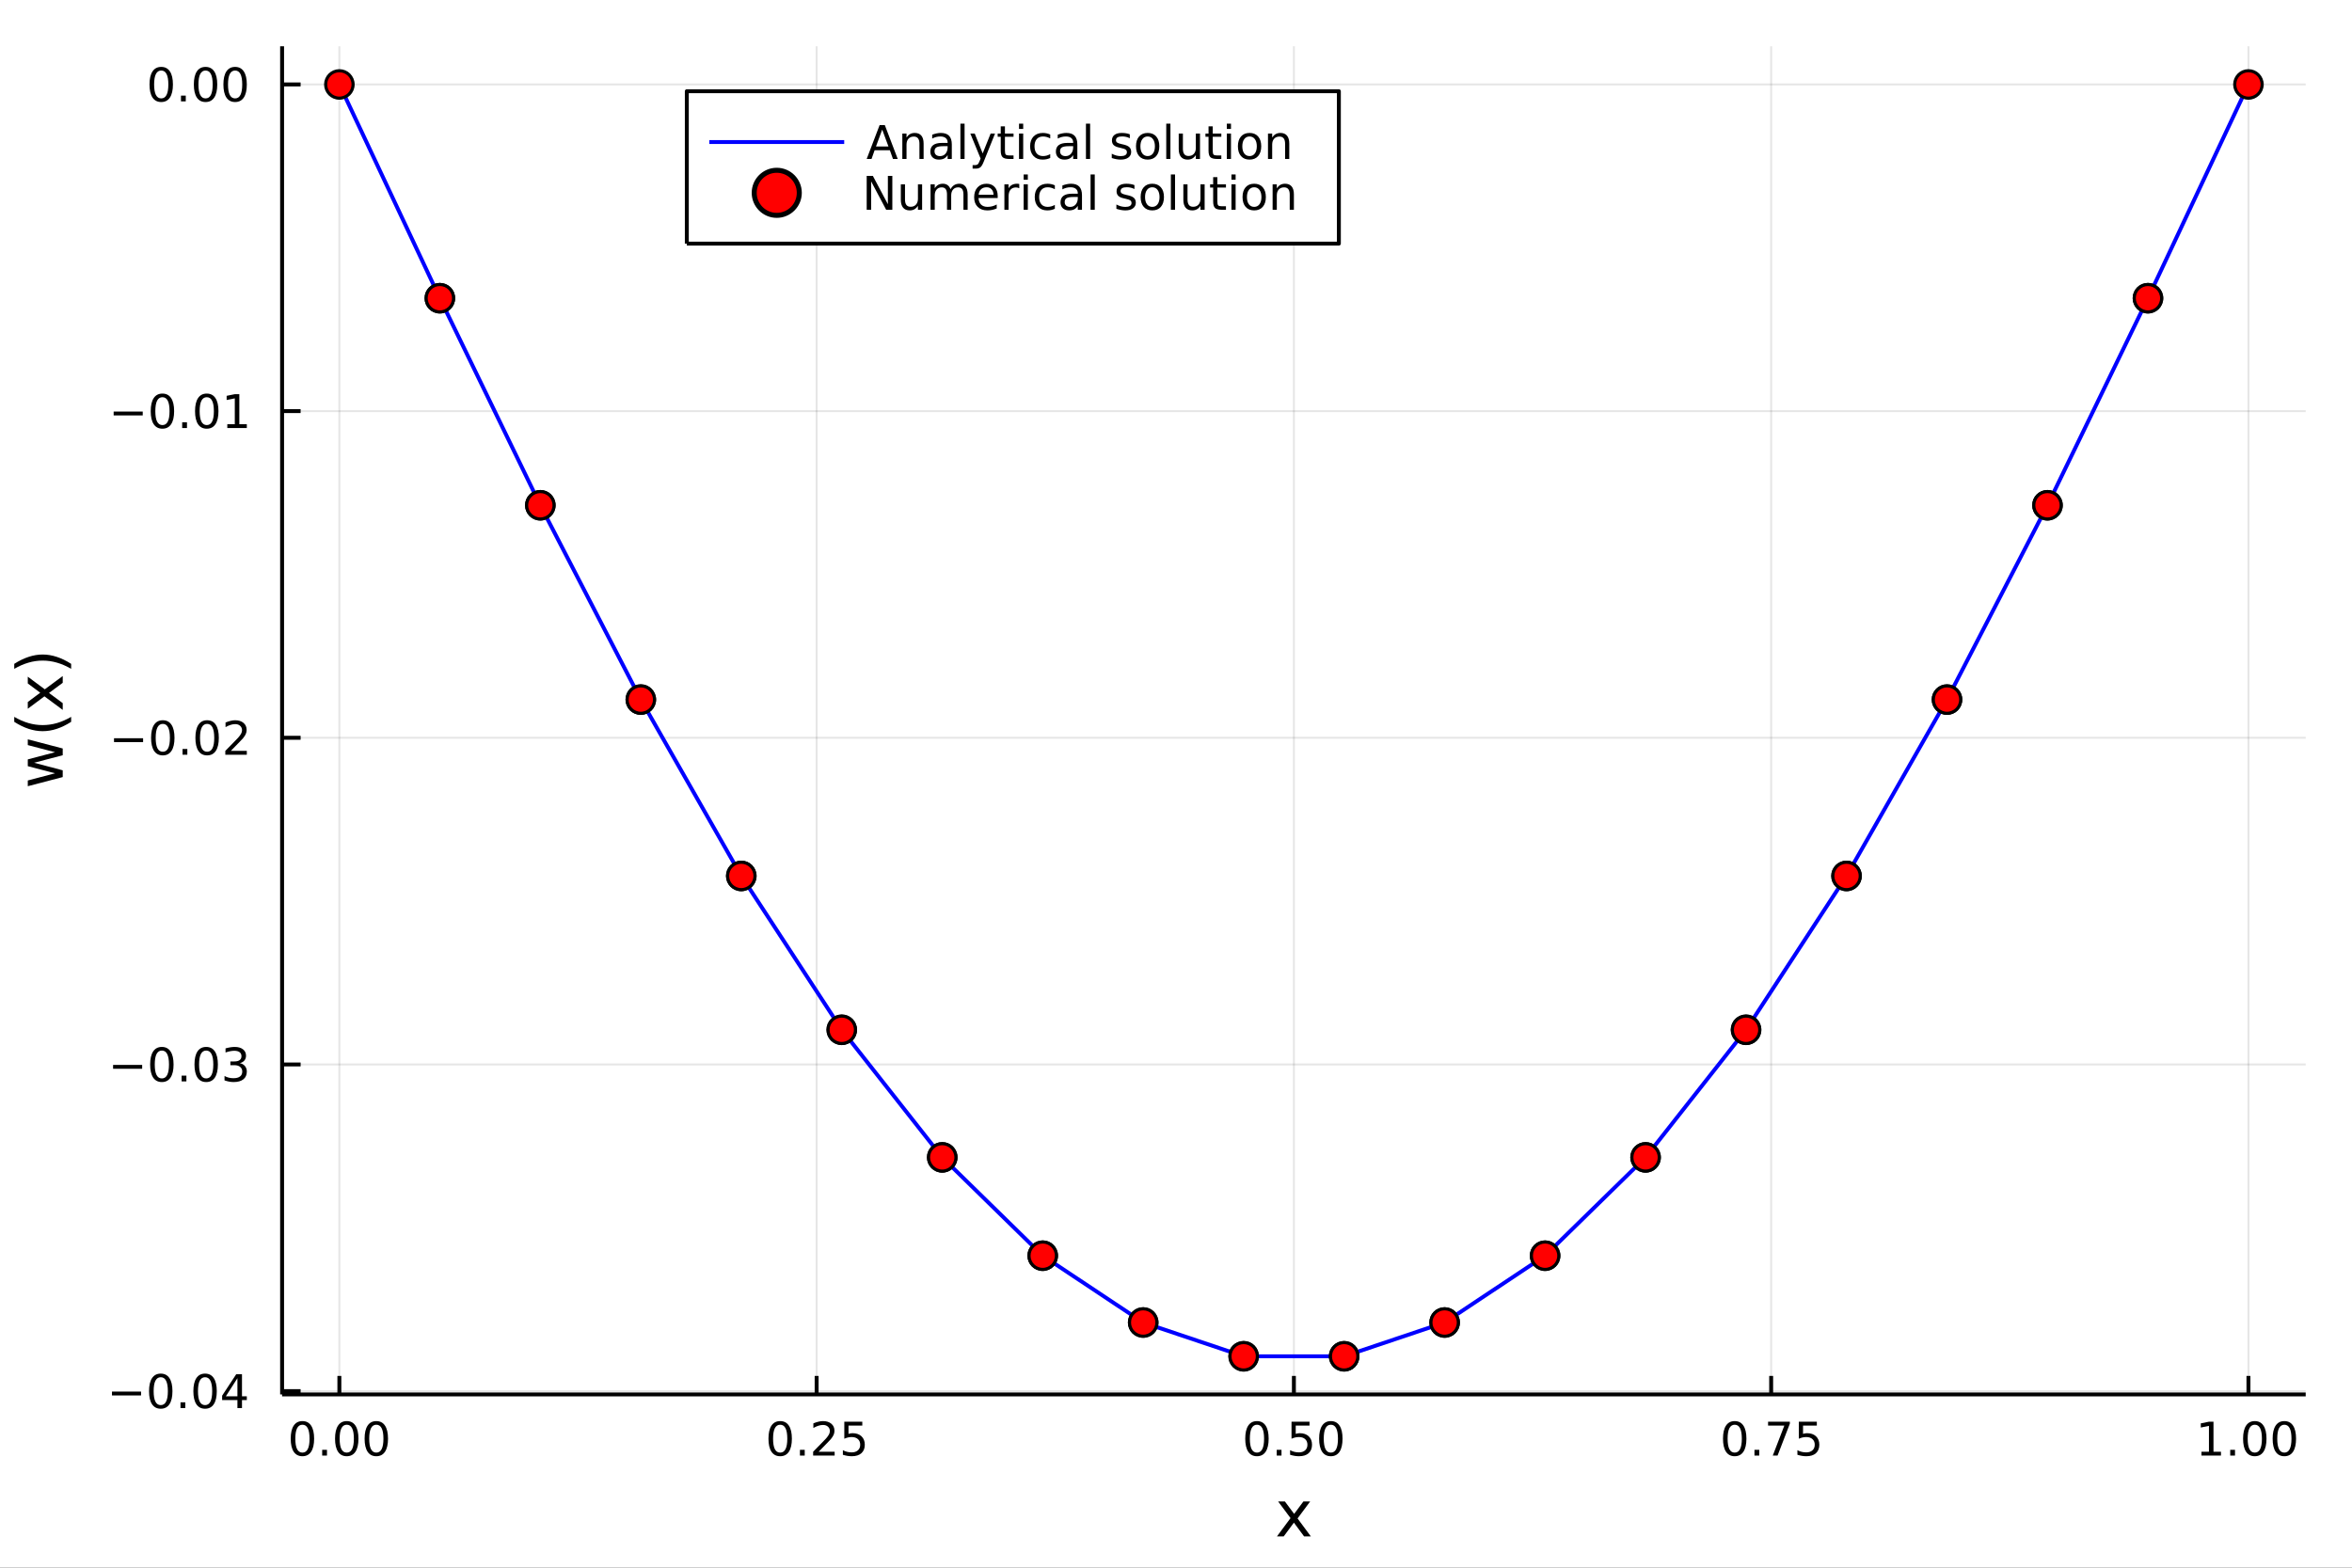 <?xml version="1.0" encoding="utf-8"?>
<svg xmlns="http://www.w3.org/2000/svg" xmlns:xlink="http://www.w3.org/1999/xlink" width="600" height="400" viewBox="0 0 2400 1600">
<rect x="0" y="0" width="2400" height="1600" fill="#333333" stroke="none"/>
<defs>
  <clipPath id="clip980">
    <rect x="0" y="0" width="2400" height="1600"/>
  </clipPath>
</defs>
<path clip-path="url(#clip980)" d="
M0 1600 L2400 1600 L2400 0 L0 0  Z
  " fill="#ffffff" fill-rule="evenodd" fill-opacity="1"/>
<defs>
  <clipPath id="clip981">
    <rect x="480" y="0" width="1681" height="1600"/>
  </clipPath>
</defs>
<path clip-path="url(#clip980)" d="
M287.852 1423.18 L2352.76 1423.18 L2352.76 47.244 L287.852 47.244  Z
  " fill="#ffffff" fill-rule="evenodd" fill-opacity="1"/>
<defs>
  <clipPath id="clip982">
    <rect x="287" y="47" width="2066" height="1377"/>
  </clipPath>
</defs>
<polyline clip-path="url(#clip982)" style="stroke:#000000; stroke-linecap:butt; stroke-linejoin:round; stroke-width:2; stroke-opacity:0.1; fill:none" points="
  346.293,1423.18 346.293,47.244 
  "/>
<polyline clip-path="url(#clip982)" style="stroke:#000000; stroke-linecap:butt; stroke-linejoin:round; stroke-width:2; stroke-opacity:0.1; fill:none" points="
  833.298,1423.18 833.298,47.244 
  "/>
<polyline clip-path="url(#clip982)" style="stroke:#000000; stroke-linecap:butt; stroke-linejoin:round; stroke-width:2; stroke-opacity:0.1; fill:none" points="
  1320.3,1423.18 1320.3,47.244 
  "/>
<polyline clip-path="url(#clip982)" style="stroke:#000000; stroke-linecap:butt; stroke-linejoin:round; stroke-width:2; stroke-opacity:0.1; fill:none" points="
  1807.31,1423.18 1807.31,47.244 
  "/>
<polyline clip-path="url(#clip982)" style="stroke:#000000; stroke-linecap:butt; stroke-linejoin:round; stroke-width:2; stroke-opacity:0.1; fill:none" points="
  2294.32,1423.18 2294.32,47.244 
  "/>
<polyline clip-path="url(#clip980)" style="stroke:#000000; stroke-linecap:butt; stroke-linejoin:round; stroke-width:4; stroke-opacity:1; fill:none" points="
  287.852,1423.18 2352.76,1423.18 
  "/>
<polyline clip-path="url(#clip980)" style="stroke:#000000; stroke-linecap:butt; stroke-linejoin:round; stroke-width:4; stroke-opacity:1; fill:none" points="
  346.293,1423.18 346.293,1404.28 
  "/>
<polyline clip-path="url(#clip980)" style="stroke:#000000; stroke-linecap:butt; stroke-linejoin:round; stroke-width:4; stroke-opacity:1; fill:none" points="
  833.298,1423.18 833.298,1404.28 
  "/>
<polyline clip-path="url(#clip980)" style="stroke:#000000; stroke-linecap:butt; stroke-linejoin:round; stroke-width:4; stroke-opacity:1; fill:none" points="
  1320.3,1423.18 1320.3,1404.28 
  "/>
<polyline clip-path="url(#clip980)" style="stroke:#000000; stroke-linecap:butt; stroke-linejoin:round; stroke-width:4; stroke-opacity:1; fill:none" points="
  1807.31,1423.18 1807.31,1404.28 
  "/>
<polyline clip-path="url(#clip980)" style="stroke:#000000; stroke-linecap:butt; stroke-linejoin:round; stroke-width:4; stroke-opacity:1; fill:none" points="
  2294.32,1423.18 2294.32,1404.28 
  "/>
<path clip-path="url(#clip980)" d="M308.596 1454.1 Q304.985 1454.1 303.156 1457.66 Q301.351 1461.2 301.351 1468.33 Q301.351 1475.44 303.156 1479.01 Q304.985 1482.55 308.596 1482.55 Q312.23 1482.55 314.036 1479.01 Q315.865 1475.44 315.865 1468.33 Q315.865 1461.2 314.036 1457.66 Q312.23 1454.1 308.596 1454.1 M308.596 1450.39 Q314.406 1450.39 317.462 1455 Q320.541 1459.58 320.541 1468.33 Q320.541 1477.06 317.462 1481.67 Q314.406 1486.25 308.596 1486.25 Q302.786 1486.25 299.707 1481.67 Q296.652 1477.06 296.652 1468.33 Q296.652 1459.58 299.707 1455 Q302.786 1450.39 308.596 1450.39 Z" fill="#000000" fill-rule="evenodd" fill-opacity="1" /><path clip-path="url(#clip980)" d="M328.758 1479.7 L333.642 1479.7 L333.642 1485.58 L328.758 1485.58 L328.758 1479.7 Z" fill="#000000" fill-rule="evenodd" fill-opacity="1" /><path clip-path="url(#clip980)" d="M353.827 1454.1 Q350.216 1454.1 348.388 1457.66 Q346.582 1461.2 346.582 1468.33 Q346.582 1475.44 348.388 1479.01 Q350.216 1482.55 353.827 1482.55 Q357.462 1482.55 359.267 1479.01 Q361.096 1475.44 361.096 1468.33 Q361.096 1461.2 359.267 1457.66 Q357.462 1454.1 353.827 1454.1 M353.827 1450.39 Q359.638 1450.39 362.693 1455 Q365.772 1459.58 365.772 1468.33 Q365.772 1477.06 362.693 1481.67 Q359.638 1486.25 353.827 1486.25 Q348.017 1486.25 344.939 1481.67 Q341.883 1477.06 341.883 1468.33 Q341.883 1459.58 344.939 1455 Q348.017 1450.39 353.827 1450.39 Z" fill="#000000" fill-rule="evenodd" fill-opacity="1" /><path clip-path="url(#clip980)" d="M383.989 1454.1 Q380.378 1454.1 378.549 1457.66 Q376.744 1461.2 376.744 1468.33 Q376.744 1475.44 378.549 1479.01 Q380.378 1482.55 383.989 1482.55 Q387.623 1482.55 389.429 1479.01 Q391.258 1475.44 391.258 1468.33 Q391.258 1461.2 389.429 1457.66 Q387.623 1454.1 383.989 1454.1 M383.989 1450.39 Q389.799 1450.39 392.855 1455 Q395.934 1459.58 395.934 1468.33 Q395.934 1477.06 392.855 1481.67 Q389.799 1486.25 383.989 1486.25 Q378.179 1486.25 375.1 1481.67 Q372.045 1477.06 372.045 1468.33 Q372.045 1459.58 375.1 1455 Q378.179 1450.39 383.989 1450.39 Z" fill="#000000" fill-rule="evenodd" fill-opacity="1" /><path clip-path="url(#clip980)" d="M796.099 1454.1 Q792.488 1454.1 790.66 1457.66 Q788.854 1461.2 788.854 1468.33 Q788.854 1475.44 790.66 1479.01 Q792.488 1482.55 796.099 1482.55 Q799.734 1482.55 801.539 1479.01 Q803.368 1475.44 803.368 1468.33 Q803.368 1461.2 801.539 1457.66 Q799.734 1454.1 796.099 1454.1 M796.099 1450.39 Q801.91 1450.39 804.965 1455 Q808.044 1459.58 808.044 1468.33 Q808.044 1477.06 804.965 1481.67 Q801.91 1486.25 796.099 1486.25 Q790.289 1486.25 787.211 1481.67 Q784.155 1477.06 784.155 1468.33 Q784.155 1459.58 787.211 1455 Q790.289 1450.39 796.099 1450.39 Z" fill="#000000" fill-rule="evenodd" fill-opacity="1" /><path clip-path="url(#clip980)" d="M816.261 1479.7 L821.146 1479.7 L821.146 1485.58 L816.261 1485.58 L816.261 1479.7 Z" fill="#000000" fill-rule="evenodd" fill-opacity="1" /><path clip-path="url(#clip980)" d="M835.358 1481.64 L851.678 1481.64 L851.678 1485.58 L829.734 1485.58 L829.734 1481.64 Q832.396 1478.89 836.979 1474.26 Q841.585 1469.61 842.766 1468.27 Q845.011 1465.74 845.891 1464.01 Q846.794 1462.25 846.794 1460.56 Q846.794 1457.8 844.849 1456.07 Q842.928 1454.33 839.826 1454.33 Q837.627 1454.33 835.173 1455.09 Q832.743 1455.86 829.965 1457.41 L829.965 1452.69 Q832.789 1451.55 835.243 1450.97 Q837.696 1450.39 839.733 1450.39 Q845.104 1450.39 848.298 1453.08 Q851.493 1455.77 851.493 1460.26 Q851.493 1462.39 850.682 1464.31 Q849.895 1466.2 847.789 1468.8 Q847.21 1469.47 844.108 1472.69 Q841.007 1475.88 835.358 1481.64 Z" fill="#000000" fill-rule="evenodd" fill-opacity="1" /><path clip-path="url(#clip980)" d="M861.539 1451.02 L879.895 1451.02 L879.895 1454.96 L865.821 1454.96 L865.821 1463.43 Q866.84 1463.08 867.858 1462.92 Q868.877 1462.73 869.895 1462.73 Q875.682 1462.73 879.062 1465.9 Q882.442 1469.08 882.442 1474.49 Q882.442 1480.07 878.969 1483.17 Q875.497 1486.25 869.178 1486.25 Q867.002 1486.25 864.733 1485.88 Q862.488 1485.51 860.081 1484.77 L860.081 1480.07 Q862.164 1481.2 864.386 1481.76 Q866.608 1482.32 869.085 1482.32 Q873.09 1482.32 875.428 1480.21 Q877.766 1478.1 877.766 1474.49 Q877.766 1470.88 875.428 1468.77 Q873.09 1466.67 869.085 1466.67 Q867.21 1466.67 865.335 1467.08 Q863.483 1467.5 861.539 1468.38 L861.539 1451.02 Z" fill="#000000" fill-rule="evenodd" fill-opacity="1" /><path clip-path="url(#clip980)" d="M1282.61 1454.1 Q1279 1454.1 1277.17 1457.66 Q1275.36 1461.2 1275.36 1468.33 Q1275.36 1475.44 1277.17 1479.01 Q1279 1482.55 1282.61 1482.55 Q1286.24 1482.55 1288.05 1479.01 Q1289.88 1475.44 1289.88 1468.33 Q1289.88 1461.2 1288.05 1457.66 Q1286.24 1454.1 1282.61 1454.1 M1282.61 1450.39 Q1288.42 1450.39 1291.47 1455 Q1294.55 1459.58 1294.55 1468.33 Q1294.55 1477.06 1291.47 1481.67 Q1288.42 1486.25 1282.61 1486.25 Q1276.8 1486.25 1273.72 1481.67 Q1270.66 1477.06 1270.66 1468.33 Q1270.66 1459.58 1273.72 1455 Q1276.8 1450.39 1282.61 1450.39 Z" fill="#000000" fill-rule="evenodd" fill-opacity="1" /><path clip-path="url(#clip980)" d="M1302.77 1479.7 L1307.65 1479.7 L1307.65 1485.58 L1302.77 1485.58 L1302.77 1479.7 Z" fill="#000000" fill-rule="evenodd" fill-opacity="1" /><path clip-path="url(#clip980)" d="M1317.88 1451.02 L1336.24 1451.02 L1336.24 1454.96 L1322.17 1454.96 L1322.17 1463.43 Q1323.19 1463.08 1324.2 1462.92 Q1325.22 1462.73 1326.24 1462.73 Q1332.03 1462.73 1335.41 1465.9 Q1338.79 1469.08 1338.79 1474.49 Q1338.79 1480.07 1335.32 1483.17 Q1331.84 1486.25 1325.52 1486.25 Q1323.35 1486.25 1321.08 1485.88 Q1318.83 1485.51 1316.43 1484.77 L1316.43 1480.07 Q1318.51 1481.2 1320.73 1481.76 Q1322.95 1482.32 1325.43 1482.32 Q1329.44 1482.32 1331.77 1480.21 Q1334.11 1478.1 1334.11 1474.49 Q1334.11 1470.88 1331.77 1468.77 Q1329.44 1466.67 1325.43 1466.67 Q1323.56 1466.67 1321.68 1467.08 Q1319.83 1467.5 1317.88 1468.38 L1317.88 1451.02 Z" fill="#000000" fill-rule="evenodd" fill-opacity="1" /><path clip-path="url(#clip980)" d="M1358 1454.1 Q1354.39 1454.1 1352.56 1457.66 Q1350.76 1461.2 1350.76 1468.33 Q1350.76 1475.44 1352.56 1479.01 Q1354.39 1482.55 1358 1482.55 Q1361.63 1482.55 1363.44 1479.01 Q1365.27 1475.44 1365.27 1468.33 Q1365.27 1461.2 1363.44 1457.66 Q1361.63 1454.1 1358 1454.1 M1358 1450.39 Q1363.81 1450.39 1366.87 1455 Q1369.94 1459.58 1369.94 1468.33 Q1369.94 1477.06 1366.87 1481.67 Q1363.81 1486.25 1358 1486.25 Q1352.19 1486.25 1349.11 1481.67 Q1346.06 1477.06 1346.06 1468.33 Q1346.06 1459.58 1349.11 1455 Q1352.19 1450.39 1358 1450.39 Z" fill="#000000" fill-rule="evenodd" fill-opacity="1" /><path clip-path="url(#clip980)" d="M1770.11 1454.1 Q1766.5 1454.1 1764.67 1457.66 Q1762.87 1461.2 1762.87 1468.33 Q1762.87 1475.44 1764.67 1479.01 Q1766.5 1482.55 1770.11 1482.55 Q1773.74 1482.55 1775.55 1479.01 Q1777.38 1475.44 1777.38 1468.33 Q1777.38 1461.2 1775.55 1457.66 Q1773.74 1454.1 1770.11 1454.1 M1770.11 1450.39 Q1775.92 1450.39 1778.98 1455 Q1782.06 1459.58 1782.06 1468.33 Q1782.06 1477.06 1778.98 1481.67 Q1775.92 1486.25 1770.11 1486.25 Q1764.3 1486.25 1761.22 1481.67 Q1758.17 1477.06 1758.17 1468.33 Q1758.17 1459.58 1761.22 1455 Q1764.3 1450.39 1770.11 1450.39 Z" fill="#000000" fill-rule="evenodd" fill-opacity="1" /><path clip-path="url(#clip980)" d="M1790.27 1479.7 L1795.16 1479.7 L1795.16 1485.58 L1790.27 1485.58 L1790.27 1479.7 Z" fill="#000000" fill-rule="evenodd" fill-opacity="1" /><path clip-path="url(#clip980)" d="M1804.16 1451.02 L1826.38 1451.02 L1826.38 1453.01 L1813.84 1485.58 L1808.95 1485.58 L1820.76 1454.96 L1804.16 1454.96 L1804.16 1451.02 Z" fill="#000000" fill-rule="evenodd" fill-opacity="1" /><path clip-path="url(#clip980)" d="M1835.55 1451.02 L1853.91 1451.02 L1853.91 1454.96 L1839.83 1454.96 L1839.83 1463.43 Q1840.85 1463.08 1841.87 1462.92 Q1842.89 1462.73 1843.91 1462.73 Q1849.69 1462.73 1853.07 1465.9 Q1856.45 1469.08 1856.45 1474.49 Q1856.45 1480.07 1852.98 1483.17 Q1849.51 1486.25 1843.19 1486.25 Q1841.01 1486.25 1838.74 1485.88 Q1836.5 1485.51 1834.09 1484.77 L1834.09 1480.07 Q1836.18 1481.2 1838.4 1481.76 Q1840.62 1482.32 1843.1 1482.32 Q1847.1 1482.32 1849.44 1480.21 Q1851.78 1478.1 1851.78 1474.49 Q1851.78 1470.88 1849.44 1468.77 Q1847.1 1466.67 1843.1 1466.67 Q1841.22 1466.67 1839.35 1467.08 Q1837.49 1467.5 1835.55 1468.38 L1835.55 1451.02 Z" fill="#000000" fill-rule="evenodd" fill-opacity="1" /><path clip-path="url(#clip980)" d="M2246.39 1481.64 L2254.03 1481.64 L2254.03 1455.28 L2245.72 1456.95 L2245.72 1452.69 L2253.98 1451.02 L2258.66 1451.02 L2258.66 1481.64 L2266.29 1481.64 L2266.29 1485.58 L2246.39 1485.58 L2246.39 1481.64 Z" fill="#000000" fill-rule="evenodd" fill-opacity="1" /><path clip-path="url(#clip980)" d="M2275.74 1479.7 L2280.62 1479.7 L2280.62 1485.58 L2275.74 1485.58 L2275.74 1479.7 Z" fill="#000000" fill-rule="evenodd" fill-opacity="1" /><path clip-path="url(#clip980)" d="M2300.81 1454.1 Q2297.2 1454.1 2295.37 1457.66 Q2293.56 1461.2 2293.56 1468.33 Q2293.56 1475.44 2295.37 1479.01 Q2297.2 1482.55 2300.81 1482.55 Q2304.44 1482.55 2306.25 1479.01 Q2308.08 1475.44 2308.08 1468.33 Q2308.08 1461.2 2306.25 1457.66 Q2304.44 1454.1 2300.81 1454.1 M2300.81 1450.39 Q2306.62 1450.39 2309.67 1455 Q2312.75 1459.58 2312.75 1468.33 Q2312.75 1477.06 2309.67 1481.67 Q2306.62 1486.25 2300.81 1486.25 Q2295 1486.25 2291.92 1481.67 Q2288.86 1477.06 2288.86 1468.33 Q2288.86 1459.58 2291.92 1455 Q2295 1450.39 2300.81 1450.39 Z" fill="#000000" fill-rule="evenodd" fill-opacity="1" /><path clip-path="url(#clip980)" d="M2330.97 1454.1 Q2327.36 1454.1 2325.53 1457.66 Q2323.72 1461.2 2323.72 1468.33 Q2323.72 1475.44 2325.53 1479.01 Q2327.36 1482.55 2330.97 1482.55 Q2334.6 1482.55 2336.41 1479.01 Q2338.24 1475.44 2338.24 1468.33 Q2338.24 1461.2 2336.41 1457.66 Q2334.6 1454.1 2330.97 1454.1 M2330.97 1450.39 Q2336.78 1450.39 2339.84 1455 Q2342.91 1459.58 2342.91 1468.33 Q2342.91 1477.06 2339.84 1481.67 Q2336.78 1486.25 2330.97 1486.25 Q2325.16 1486.25 2322.08 1481.67 Q2319.03 1477.06 2319.03 1468.33 Q2319.03 1459.58 2322.08 1455 Q2325.16 1450.39 2330.97 1450.39 Z" fill="#000000" fill-rule="evenodd" fill-opacity="1" /><path clip-path="url(#clip980)" d="M1336.92 1532.4 L1324.03 1549.74 L1337.59 1568.04 L1330.68 1568.04 L1320.3 1554.04 L1309.93 1568.04 L1303.02 1568.04 L1316.87 1549.39 L1304.2 1532.4 L1311.11 1532.4 L1320.56 1545.1 L1330.01 1532.4 L1336.92 1532.4 Z" fill="#000000" fill-rule="evenodd" fill-opacity="1" /><polyline clip-path="url(#clip982)" style="stroke:#000000; stroke-linecap:butt; stroke-linejoin:round; stroke-width:2; stroke-opacity:0.1; fill:none" points="
  287.852,1419.82 2352.76,1419.82 
  "/>
<polyline clip-path="url(#clip982)" style="stroke:#000000; stroke-linecap:butt; stroke-linejoin:round; stroke-width:2; stroke-opacity:0.1; fill:none" points="
  287.852,1086.41 2352.76,1086.41 
  "/>
<polyline clip-path="url(#clip982)" style="stroke:#000000; stroke-linecap:butt; stroke-linejoin:round; stroke-width:2; stroke-opacity:0.1; fill:none" points="
  287.852,753.004 2352.76,753.004 
  "/>
<polyline clip-path="url(#clip982)" style="stroke:#000000; stroke-linecap:butt; stroke-linejoin:round; stroke-width:2; stroke-opacity:0.1; fill:none" points="
  287.852,419.595 2352.76,419.595 
  "/>
<polyline clip-path="url(#clip982)" style="stroke:#000000; stroke-linecap:butt; stroke-linejoin:round; stroke-width:2; stroke-opacity:0.1; fill:none" points="
  287.852,86.186 2352.76,86.186 
  "/>
<polyline clip-path="url(#clip980)" style="stroke:#000000; stroke-linecap:butt; stroke-linejoin:round; stroke-width:4; stroke-opacity:1; fill:none" points="
  287.852,1423.18 287.852,47.244 
  "/>
<polyline clip-path="url(#clip980)" style="stroke:#000000; stroke-linecap:butt; stroke-linejoin:round; stroke-width:4; stroke-opacity:1; fill:none" points="
  287.852,1419.82 306.75,1419.82 
  "/>
<polyline clip-path="url(#clip980)" style="stroke:#000000; stroke-linecap:butt; stroke-linejoin:round; stroke-width:4; stroke-opacity:1; fill:none" points="
  287.852,1086.41 306.75,1086.41 
  "/>
<polyline clip-path="url(#clip980)" style="stroke:#000000; stroke-linecap:butt; stroke-linejoin:round; stroke-width:4; stroke-opacity:1; fill:none" points="
  287.852,753.004 306.75,753.004 
  "/>
<polyline clip-path="url(#clip980)" style="stroke:#000000; stroke-linecap:butt; stroke-linejoin:round; stroke-width:4; stroke-opacity:1; fill:none" points="
  287.852,419.595 306.75,419.595 
  "/>
<polyline clip-path="url(#clip980)" style="stroke:#000000; stroke-linecap:butt; stroke-linejoin:round; stroke-width:4; stroke-opacity:1; fill:none" points="
  287.852,86.186 306.75,86.186 
  "/>
<path clip-path="url(#clip980)" d="M114.26 1420.27 L143.936 1420.27 L143.936 1424.21 L114.26 1424.21 L114.26 1420.27 Z" fill="#000000" fill-rule="evenodd" fill-opacity="1" /><path clip-path="url(#clip980)" d="M164.028 1405.62 Q160.417 1405.62 158.589 1409.19 Q156.783 1412.73 156.783 1419.86 Q156.783 1426.96 158.589 1430.53 Q160.417 1434.07 164.028 1434.07 Q167.663 1434.07 169.468 1430.53 Q171.297 1426.96 171.297 1419.86 Q171.297 1412.73 169.468 1409.19 Q167.663 1405.62 164.028 1405.62 M164.028 1401.92 Q169.839 1401.92 172.894 1406.52 Q175.973 1411.11 175.973 1419.86 Q175.973 1428.58 172.894 1433.19 Q169.839 1437.77 164.028 1437.77 Q158.218 1437.77 155.14 1433.19 Q152.084 1428.58 152.084 1419.86 Q152.084 1411.11 155.14 1406.52 Q158.218 1401.92 164.028 1401.92 Z" fill="#000000" fill-rule="evenodd" fill-opacity="1" /><path clip-path="url(#clip980)" d="M184.19 1431.22 L189.075 1431.22 L189.075 1437.1 L184.19 1437.1 L184.19 1431.22 Z" fill="#000000" fill-rule="evenodd" fill-opacity="1" /><path clip-path="url(#clip980)" d="M209.26 1405.62 Q205.649 1405.62 203.82 1409.19 Q202.014 1412.73 202.014 1419.86 Q202.014 1426.96 203.82 1430.53 Q205.649 1434.07 209.26 1434.07 Q212.894 1434.07 214.699 1430.53 Q216.528 1426.96 216.528 1419.86 Q216.528 1412.73 214.699 1409.19 Q212.894 1405.62 209.26 1405.62 M209.26 1401.92 Q215.07 1401.92 218.125 1406.52 Q221.204 1411.11 221.204 1419.86 Q221.204 1428.58 218.125 1433.19 Q215.07 1437.77 209.26 1437.77 Q203.449 1437.77 200.371 1433.19 Q197.315 1428.58 197.315 1419.86 Q197.315 1411.11 200.371 1406.52 Q203.449 1401.92 209.26 1401.92 Z" fill="#000000" fill-rule="evenodd" fill-opacity="1" /><path clip-path="url(#clip980)" d="M242.269 1406.62 L230.463 1425.07 L242.269 1425.07 L242.269 1406.62 M241.042 1402.54 L246.921 1402.54 L246.921 1425.07 L251.852 1425.07 L251.852 1428.95 L246.921 1428.95 L246.921 1437.1 L242.269 1437.1 L242.269 1428.95 L226.667 1428.95 L226.667 1424.44 L241.042 1402.54 Z" fill="#000000" fill-rule="evenodd" fill-opacity="1" /><path clip-path="url(#clip980)" d="M115.394 1086.86 L145.07 1086.86 L145.07 1090.8 L115.394 1090.8 L115.394 1086.86 Z" fill="#000000" fill-rule="evenodd" fill-opacity="1" /><path clip-path="url(#clip980)" d="M165.163 1072.21 Q161.552 1072.21 159.723 1075.78 Q157.917 1079.32 157.917 1086.45 Q157.917 1093.55 159.723 1097.12 Q161.552 1100.66 165.163 1100.66 Q168.797 1100.66 170.602 1097.12 Q172.431 1093.55 172.431 1086.45 Q172.431 1079.32 170.602 1075.78 Q168.797 1072.21 165.163 1072.21 M165.163 1068.51 Q170.973 1068.51 174.028 1073.11 Q177.107 1077.7 177.107 1086.45 Q177.107 1095.17 174.028 1099.78 Q170.973 1104.36 165.163 1104.36 Q159.353 1104.36 156.274 1099.78 Q153.218 1095.17 153.218 1086.45 Q153.218 1077.7 156.274 1073.11 Q159.353 1068.51 165.163 1068.51 Z" fill="#000000" fill-rule="evenodd" fill-opacity="1" /><path clip-path="url(#clip980)" d="M185.325 1097.81 L190.209 1097.81 L190.209 1103.69 L185.325 1103.69 L185.325 1097.81 Z" fill="#000000" fill-rule="evenodd" fill-opacity="1" /><path clip-path="url(#clip980)" d="M210.394 1072.21 Q206.783 1072.21 204.954 1075.78 Q203.149 1079.32 203.149 1086.45 Q203.149 1093.55 204.954 1097.12 Q206.783 1100.66 210.394 1100.66 Q214.028 1100.66 215.834 1097.12 Q217.662 1093.55 217.662 1086.45 Q217.662 1079.32 215.834 1075.78 Q214.028 1072.21 210.394 1072.21 M210.394 1068.51 Q216.204 1068.51 219.26 1073.11 Q222.338 1077.7 222.338 1086.45 Q222.338 1095.17 219.26 1099.78 Q216.204 1104.36 210.394 1104.36 Q204.584 1104.36 201.505 1099.78 Q198.45 1095.17 198.45 1086.45 Q198.45 1077.7 201.505 1073.11 Q204.584 1068.51 210.394 1068.51 Z" fill="#000000" fill-rule="evenodd" fill-opacity="1" /><path clip-path="url(#clip980)" d="M244.722 1085.06 Q248.079 1085.78 249.954 1088.05 Q251.852 1090.31 251.852 1093.65 Q251.852 1098.76 248.334 1101.56 Q244.815 1104.36 238.334 1104.36 Q236.158 1104.36 233.843 1103.92 Q231.551 1103.51 229.098 1102.65 L229.098 1098.14 Q231.042 1099.27 233.357 1099.85 Q235.672 1100.43 238.195 1100.43 Q242.593 1100.43 244.884 1098.69 Q247.199 1096.96 247.199 1093.65 Q247.199 1090.59 245.046 1088.88 Q242.917 1087.14 239.097 1087.14 L235.07 1087.14 L235.07 1083.3 L239.283 1083.3 Q242.732 1083.3 244.56 1081.93 Q246.389 1080.55 246.389 1077.95 Q246.389 1075.29 244.491 1073.88 Q242.616 1072.44 239.097 1072.44 Q237.176 1072.44 234.977 1072.86 Q232.778 1073.28 230.139 1074.16 L230.139 1069.99 Q232.801 1069.25 235.116 1068.88 Q237.454 1068.51 239.514 1068.51 Q244.838 1068.51 247.94 1070.94 Q251.042 1073.35 251.042 1077.47 Q251.042 1080.34 249.398 1082.33 Q247.755 1084.3 244.722 1085.06 Z" fill="#000000" fill-rule="evenodd" fill-opacity="1" /><path clip-path="url(#clip980)" d="M116.343 753.456 L146.019 753.456 L146.019 757.391 L116.343 757.391 L116.343 753.456 Z" fill="#000000" fill-rule="evenodd" fill-opacity="1" /><path clip-path="url(#clip980)" d="M166.112 738.803 Q162.501 738.803 160.672 742.368 Q158.866 745.909 158.866 753.039 Q158.866 760.145 160.672 763.71 Q162.501 767.252 166.112 767.252 Q169.746 767.252 171.552 763.71 Q173.38 760.145 173.38 753.039 Q173.38 745.909 171.552 742.368 Q169.746 738.803 166.112 738.803 M166.112 735.099 Q171.922 735.099 174.977 739.706 Q178.056 744.289 178.056 753.039 Q178.056 761.766 174.977 766.372 Q171.922 770.955 166.112 770.955 Q160.302 770.955 157.223 766.372 Q154.167 761.766 154.167 753.039 Q154.167 744.289 157.223 739.706 Q160.302 735.099 166.112 735.099 Z" fill="#000000" fill-rule="evenodd" fill-opacity="1" /><path clip-path="url(#clip980)" d="M186.274 764.405 L191.158 764.405 L191.158 770.284 L186.274 770.284 L186.274 764.405 Z" fill="#000000" fill-rule="evenodd" fill-opacity="1" /><path clip-path="url(#clip980)" d="M211.343 738.803 Q207.732 738.803 205.903 742.368 Q204.098 745.909 204.098 753.039 Q204.098 760.145 205.903 763.71 Q207.732 767.252 211.343 767.252 Q214.977 767.252 216.783 763.71 Q218.611 760.145 218.611 753.039 Q218.611 745.909 216.783 742.368 Q214.977 738.803 211.343 738.803 M211.343 735.099 Q217.153 735.099 220.209 739.706 Q223.287 744.289 223.287 753.039 Q223.287 761.766 220.209 766.372 Q217.153 770.955 211.343 770.955 Q205.533 770.955 202.454 766.372 Q199.399 761.766 199.399 753.039 Q199.399 744.289 202.454 739.706 Q205.533 735.099 211.343 735.099 Z" fill="#000000" fill-rule="evenodd" fill-opacity="1" /><path clip-path="url(#clip980)" d="M235.533 766.349 L251.852 766.349 L251.852 770.284 L229.908 770.284 L229.908 766.349 Q232.57 763.594 237.153 758.965 Q241.759 754.312 242.94 752.969 Q245.185 750.446 246.065 748.71 Q246.968 746.951 246.968 745.261 Q246.968 742.507 245.023 740.77 Q243.102 739.034 240 739.034 Q237.801 739.034 235.347 739.798 Q232.917 740.562 230.139 742.113 L230.139 737.391 Q232.963 736.257 235.417 735.678 Q237.871 735.099 239.908 735.099 Q245.278 735.099 248.472 737.784 Q251.667 740.469 251.667 744.96 Q251.667 747.09 250.857 749.011 Q250.07 750.909 247.963 753.502 Q247.384 754.173 244.283 757.391 Q241.181 760.585 235.533 766.349 Z" fill="#000000" fill-rule="evenodd" fill-opacity="1" /><path clip-path="url(#clip980)" d="M115.973 420.046 L145.649 420.046 L145.649 423.981 L115.973 423.981 L115.973 420.046 Z" fill="#000000" fill-rule="evenodd" fill-opacity="1" /><path clip-path="url(#clip980)" d="M165.741 405.394 Q162.13 405.394 160.302 408.958 Q158.496 412.5 158.496 419.63 Q158.496 426.736 160.302 430.301 Q162.13 433.843 165.741 433.843 Q169.376 433.843 171.181 430.301 Q173.01 426.736 173.01 419.63 Q173.01 412.5 171.181 408.958 Q169.376 405.394 165.741 405.394 M165.741 401.69 Q171.552 401.69 174.607 406.296 Q177.686 410.88 177.686 419.63 Q177.686 428.356 174.607 432.963 Q171.552 437.546 165.741 437.546 Q159.931 437.546 156.853 432.963 Q153.797 428.356 153.797 419.63 Q153.797 410.88 156.853 406.296 Q159.931 401.69 165.741 401.69 Z" fill="#000000" fill-rule="evenodd" fill-opacity="1" /><path clip-path="url(#clip980)" d="M185.903 430.995 L190.788 430.995 L190.788 436.875 L185.903 436.875 L185.903 430.995 Z" fill="#000000" fill-rule="evenodd" fill-opacity="1" /><path clip-path="url(#clip980)" d="M210.973 405.394 Q207.362 405.394 205.533 408.958 Q203.727 412.5 203.727 419.63 Q203.727 426.736 205.533 430.301 Q207.362 433.843 210.973 433.843 Q214.607 433.843 216.412 430.301 Q218.241 426.736 218.241 419.63 Q218.241 412.5 216.412 408.958 Q214.607 405.394 210.973 405.394 M210.973 401.69 Q216.783 401.69 219.838 406.296 Q222.917 410.88 222.917 419.63 Q222.917 428.356 219.838 432.963 Q216.783 437.546 210.973 437.546 Q205.162 437.546 202.084 432.963 Q199.028 428.356 199.028 419.63 Q199.028 410.88 202.084 406.296 Q205.162 401.69 210.973 401.69 Z" fill="#000000" fill-rule="evenodd" fill-opacity="1" /><path clip-path="url(#clip980)" d="M231.945 432.94 L239.584 432.94 L239.584 406.574 L231.273 408.241 L231.273 403.982 L239.537 402.315 L244.213 402.315 L244.213 432.94 L251.852 432.94 L251.852 436.875 L231.945 436.875 L231.945 432.94 Z" fill="#000000" fill-rule="evenodd" fill-opacity="1" /><path clip-path="url(#clip980)" d="M164.515 71.984 Q160.903 71.984 159.075 75.549 Q157.269 79.091 157.269 86.22 Q157.269 93.327 159.075 96.892 Q160.903 100.433 164.515 100.433 Q168.149 100.433 169.954 96.892 Q171.783 93.327 171.783 86.22 Q171.783 79.091 169.954 75.549 Q168.149 71.984 164.515 71.984 M164.515 68.281 Q170.325 68.281 173.38 72.887 Q176.459 77.47 176.459 86.22 Q176.459 94.947 173.38 99.554 Q170.325 104.137 164.515 104.137 Q158.704 104.137 155.626 99.554 Q152.57 94.947 152.57 86.22 Q152.57 77.47 155.626 72.887 Q158.704 68.281 164.515 68.281 Z" fill="#000000" fill-rule="evenodd" fill-opacity="1" /><path clip-path="url(#clip980)" d="M184.676 97.586 L189.561 97.586 L189.561 103.466 L184.676 103.466 L184.676 97.586 Z" fill="#000000" fill-rule="evenodd" fill-opacity="1" /><path clip-path="url(#clip980)" d="M209.746 71.984 Q206.135 71.984 204.306 75.549 Q202.5 79.091 202.5 86.22 Q202.5 93.327 204.306 96.892 Q206.135 100.433 209.746 100.433 Q213.38 100.433 215.186 96.892 Q217.014 93.327 217.014 86.22 Q217.014 79.091 215.186 75.549 Q213.38 71.984 209.746 71.984 M209.746 68.281 Q215.556 68.281 218.611 72.887 Q221.69 77.47 221.69 86.22 Q221.69 94.947 218.611 99.554 Q215.556 104.137 209.746 104.137 Q203.936 104.137 200.857 99.554 Q197.801 94.947 197.801 86.22 Q197.801 77.47 200.857 72.887 Q203.936 68.281 209.746 68.281 Z" fill="#000000" fill-rule="evenodd" fill-opacity="1" /><path clip-path="url(#clip980)" d="M239.908 71.984 Q236.297 71.984 234.468 75.549 Q232.662 79.091 232.662 86.22 Q232.662 93.327 234.468 96.892 Q236.297 100.433 239.908 100.433 Q243.542 100.433 245.347 96.892 Q247.176 93.327 247.176 86.22 Q247.176 79.091 245.347 75.549 Q243.542 71.984 239.908 71.984 M239.908 68.281 Q245.718 68.281 248.773 72.887 Q251.852 77.47 251.852 86.22 Q251.852 94.947 248.773 99.554 Q245.718 104.137 239.908 104.137 Q234.097 104.137 231.019 99.554 Q227.963 94.947 227.963 86.22 Q227.963 77.47 231.019 72.887 Q234.097 68.281 239.908 68.281 Z" fill="#000000" fill-rule="evenodd" fill-opacity="1" /><path clip-path="url(#clip980)" d="M28.356 802.418 L28.356 796.561 L56.174 789.241 L28.356 781.952 L28.356 775.045 L56.174 767.725 L28.356 760.436 L28.356 754.58 L64.004 763.905 L64.004 770.812 L34.786 778.483 L64.004 786.185 L64.004 793.092 L28.356 802.418 Z" fill="#000000" fill-rule="evenodd" fill-opacity="1" /><path clip-path="url(#clip980)" d="M14.543 731.631 Q21.863 735.896 29.025 737.965 Q36.186 740.034 43.538 740.034 Q50.891 740.034 58.116 737.965 Q65.309 735.864 72.598 731.631 L72.598 736.724 Q65.118 741.498 57.893 743.885 Q50.668 746.241 43.538 746.241 Q36.441 746.241 29.247 743.885 Q22.054 741.53 14.543 736.724 L14.543 731.631 Z" fill="#000000" fill-rule="evenodd" fill-opacity="1" /><path clip-path="url(#clip980)" d="M28.356 690.636 L45.703 703.527 L64.004 689.968 L64.004 696.875 L50 707.251 L64.004 717.627 L64.004 724.533 L45.353 710.688 L28.356 723.356 L28.356 716.449 L41.056 706.996 L28.356 697.543 L28.356 690.636 Z" fill="#000000" fill-rule="evenodd" fill-opacity="1" /><path clip-path="url(#clip980)" d="M14.543 682.615 L14.543 677.523 Q22.054 672.748 29.247 670.393 Q36.441 668.006 43.538 668.006 Q50.668 668.006 57.893 670.393 Q65.118 672.748 72.598 677.523 L72.598 682.615 Q65.309 678.382 58.116 676.313 Q50.891 674.213 43.538 674.213 Q36.186 674.213 29.025 676.313 Q21.863 678.382 14.543 682.615 Z" fill="#000000" fill-rule="evenodd" fill-opacity="1" /><polyline clip-path="url(#clip982)" style="stroke:#0000ff; stroke-linecap:butt; stroke-linejoin:round; stroke-width:4; stroke-opacity:1; fill:none" points="
  346.293,86.186 448.82,304.351 551.348,515.672 653.875,714.009 756.403,893.991 858.93,1051.01 961.458,1181.23 1063.99,1281.58 1166.51,1349.76 1269.04,1384.24 
  1371.57,1384.24 1474.1,1349.76 1576.62,1281.58 1679.15,1181.23 1781.68,1051.01 1884.21,893.991 1986.73,714.009 2089.26,515.672 2191.79,304.351 2294.32,86.186 
  
  "/>
<circle clip-path="url(#clip982)" cx="346.293" cy="86.186" r="14" fill="#ff0000" fill-rule="evenodd" fill-opacity="1" stroke="#000000" stroke-opacity="1" stroke-width="3.2"/>
<circle clip-path="url(#clip982)" cx="448.82" cy="304.351" r="14" fill="#ff0000" fill-rule="evenodd" fill-opacity="1" stroke="#000000" stroke-opacity="1" stroke-width="3.2"/>
<circle clip-path="url(#clip982)" cx="551.348" cy="515.672" r="14" fill="#ff0000" fill-rule="evenodd" fill-opacity="1" stroke="#000000" stroke-opacity="1" stroke-width="3.2"/>
<circle clip-path="url(#clip982)" cx="653.875" cy="714.009" r="14" fill="#ff0000" fill-rule="evenodd" fill-opacity="1" stroke="#000000" stroke-opacity="1" stroke-width="3.2"/>
<circle clip-path="url(#clip982)" cx="756.403" cy="893.991" r="14" fill="#ff0000" fill-rule="evenodd" fill-opacity="1" stroke="#000000" stroke-opacity="1" stroke-width="3.2"/>
<circle clip-path="url(#clip982)" cx="858.93" cy="1051.01" r="14" fill="#ff0000" fill-rule="evenodd" fill-opacity="1" stroke="#000000" stroke-opacity="1" stroke-width="3.2"/>
<circle clip-path="url(#clip982)" cx="961.458" cy="1181.23" r="14" fill="#ff0000" fill-rule="evenodd" fill-opacity="1" stroke="#000000" stroke-opacity="1" stroke-width="3.2"/>
<circle clip-path="url(#clip982)" cx="1063.99" cy="1281.58" r="14" fill="#ff0000" fill-rule="evenodd" fill-opacity="1" stroke="#000000" stroke-opacity="1" stroke-width="3.2"/>
<circle clip-path="url(#clip982)" cx="1166.51" cy="1349.76" r="14" fill="#ff0000" fill-rule="evenodd" fill-opacity="1" stroke="#000000" stroke-opacity="1" stroke-width="3.2"/>
<circle clip-path="url(#clip982)" cx="1269.04" cy="1384.24" r="14" fill="#ff0000" fill-rule="evenodd" fill-opacity="1" stroke="#000000" stroke-opacity="1" stroke-width="3.2"/>
<circle clip-path="url(#clip982)" cx="1371.57" cy="1384.24" r="14" fill="#ff0000" fill-rule="evenodd" fill-opacity="1" stroke="#000000" stroke-opacity="1" stroke-width="3.2"/>
<circle clip-path="url(#clip982)" cx="1474.1" cy="1349.76" r="14" fill="#ff0000" fill-rule="evenodd" fill-opacity="1" stroke="#000000" stroke-opacity="1" stroke-width="3.2"/>
<circle clip-path="url(#clip982)" cx="1576.62" cy="1281.58" r="14" fill="#ff0000" fill-rule="evenodd" fill-opacity="1" stroke="#000000" stroke-opacity="1" stroke-width="3.2"/>
<circle clip-path="url(#clip982)" cx="1679.15" cy="1181.23" r="14" fill="#ff0000" fill-rule="evenodd" fill-opacity="1" stroke="#000000" stroke-opacity="1" stroke-width="3.2"/>
<circle clip-path="url(#clip982)" cx="1781.68" cy="1051.01" r="14" fill="#ff0000" fill-rule="evenodd" fill-opacity="1" stroke="#000000" stroke-opacity="1" stroke-width="3.2"/>
<circle clip-path="url(#clip982)" cx="1884.21" cy="893.991" r="14" fill="#ff0000" fill-rule="evenodd" fill-opacity="1" stroke="#000000" stroke-opacity="1" stroke-width="3.2"/>
<circle clip-path="url(#clip982)" cx="1986.73" cy="714.009" r="14" fill="#ff0000" fill-rule="evenodd" fill-opacity="1" stroke="#000000" stroke-opacity="1" stroke-width="3.2"/>
<circle clip-path="url(#clip982)" cx="2089.26" cy="515.672" r="14" fill="#ff0000" fill-rule="evenodd" fill-opacity="1" stroke="#000000" stroke-opacity="1" stroke-width="3.2"/>
<circle clip-path="url(#clip982)" cx="2191.79" cy="304.351" r="14" fill="#ff0000" fill-rule="evenodd" fill-opacity="1" stroke="#000000" stroke-opacity="1" stroke-width="3.2"/>
<circle clip-path="url(#clip982)" cx="448.82" cy="304.351" r="14" fill="#ff0000" fill-rule="evenodd" fill-opacity="1" stroke="#000000" stroke-opacity="1" stroke-width="3.2"/>
<circle clip-path="url(#clip982)" cx="551.348" cy="515.672" r="14" fill="#ff0000" fill-rule="evenodd" fill-opacity="1" stroke="#000000" stroke-opacity="1" stroke-width="3.2"/>
<circle clip-path="url(#clip982)" cx="653.875" cy="714.009" r="14" fill="#ff0000" fill-rule="evenodd" fill-opacity="1" stroke="#000000" stroke-opacity="1" stroke-width="3.2"/>
<circle clip-path="url(#clip982)" cx="756.403" cy="893.991" r="14" fill="#ff0000" fill-rule="evenodd" fill-opacity="1" stroke="#000000" stroke-opacity="1" stroke-width="3.2"/>
<circle clip-path="url(#clip982)" cx="858.93" cy="1051.01" r="14" fill="#ff0000" fill-rule="evenodd" fill-opacity="1" stroke="#000000" stroke-opacity="1" stroke-width="3.2"/>
<circle clip-path="url(#clip982)" cx="961.458" cy="1181.23" r="14" fill="#ff0000" fill-rule="evenodd" fill-opacity="1" stroke="#000000" stroke-opacity="1" stroke-width="3.2"/>
<circle clip-path="url(#clip982)" cx="1063.99" cy="1281.58" r="14" fill="#ff0000" fill-rule="evenodd" fill-opacity="1" stroke="#000000" stroke-opacity="1" stroke-width="3.2"/>
<circle clip-path="url(#clip982)" cx="1166.51" cy="1349.76" r="14" fill="#ff0000" fill-rule="evenodd" fill-opacity="1" stroke="#000000" stroke-opacity="1" stroke-width="3.2"/>
<circle clip-path="url(#clip982)" cx="1269.04" cy="1384.24" r="14" fill="#ff0000" fill-rule="evenodd" fill-opacity="1" stroke="#000000" stroke-opacity="1" stroke-width="3.2"/>
<circle clip-path="url(#clip982)" cx="1371.57" cy="1384.24" r="14" fill="#ff0000" fill-rule="evenodd" fill-opacity="1" stroke="#000000" stroke-opacity="1" stroke-width="3.2"/>
<circle clip-path="url(#clip982)" cx="1474.1" cy="1349.76" r="14" fill="#ff0000" fill-rule="evenodd" fill-opacity="1" stroke="#000000" stroke-opacity="1" stroke-width="3.2"/>
<circle clip-path="url(#clip982)" cx="1576.62" cy="1281.58" r="14" fill="#ff0000" fill-rule="evenodd" fill-opacity="1" stroke="#000000" stroke-opacity="1" stroke-width="3.2"/>
<circle clip-path="url(#clip982)" cx="1679.15" cy="1181.23" r="14" fill="#ff0000" fill-rule="evenodd" fill-opacity="1" stroke="#000000" stroke-opacity="1" stroke-width="3.2"/>
<circle clip-path="url(#clip982)" cx="1781.68" cy="1051.01" r="14" fill="#ff0000" fill-rule="evenodd" fill-opacity="1" stroke="#000000" stroke-opacity="1" stroke-width="3.2"/>
<circle clip-path="url(#clip982)" cx="1884.21" cy="893.991" r="14" fill="#ff0000" fill-rule="evenodd" fill-opacity="1" stroke="#000000" stroke-opacity="1" stroke-width="3.2"/>
<circle clip-path="url(#clip982)" cx="1986.73" cy="714.009" r="14" fill="#ff0000" fill-rule="evenodd" fill-opacity="1" stroke="#000000" stroke-opacity="1" stroke-width="3.2"/>
<circle clip-path="url(#clip982)" cx="2089.26" cy="515.672" r="14" fill="#ff0000" fill-rule="evenodd" fill-opacity="1" stroke="#000000" stroke-opacity="1" stroke-width="3.2"/>
<circle clip-path="url(#clip982)" cx="2191.79" cy="304.351" r="14" fill="#ff0000" fill-rule="evenodd" fill-opacity="1" stroke="#000000" stroke-opacity="1" stroke-width="3.2"/>
<circle clip-path="url(#clip982)" cx="2294.32" cy="86.186" r="14" fill="#ff0000" fill-rule="evenodd" fill-opacity="1" stroke="#000000" stroke-opacity="1" stroke-width="3.2"/>
<path clip-path="url(#clip980)" d="
M700.833 248.629 L1366.19 248.629 L1366.19 93.109 L700.833 93.109  Z
  " fill="#ffffff" fill-rule="evenodd" fill-opacity="1"/>
<polyline clip-path="url(#clip980)" style="stroke:#000000; stroke-linecap:butt; stroke-linejoin:round; stroke-width:4; stroke-opacity:1; fill:none" points="
  700.833,248.629 1366.19,248.629 1366.19,93.109 700.833,93.109 700.833,248.629 
  "/>
<polyline clip-path="url(#clip980)" style="stroke:#0000ff; stroke-linecap:butt; stroke-linejoin:round; stroke-width:4; stroke-opacity:1; fill:none" points="
  723.777,144.949 861.437,144.949 
  "/>
<path clip-path="url(#clip980)" d="M900.214 132.275 L893.871 149.474 L906.579 149.474 L900.214 132.275 M897.575 127.669 L902.876 127.669 L916.047 162.229 L911.186 162.229 L908.038 153.363 L892.459 153.363 L889.311 162.229 L884.38 162.229 L897.575 127.669 Z" fill="#000000" fill-rule="evenodd" fill-opacity="1" /><path clip-path="url(#clip980)" d="M942.459 146.581 L942.459 162.229 L938.2 162.229 L938.2 146.719 Q938.2 143.039 936.764 141.21 Q935.329 139.382 932.459 139.382 Q929.01 139.382 927.019 141.581 Q925.028 143.78 925.028 147.576 L925.028 162.229 L920.746 162.229 L920.746 136.303 L925.028 136.303 L925.028 140.331 Q926.556 137.993 928.616 136.835 Q930.7 135.678 933.408 135.678 Q937.875 135.678 940.167 138.456 Q942.459 141.21 942.459 146.581 Z" fill="#000000" fill-rule="evenodd" fill-opacity="1" /><path clip-path="url(#clip980)" d="M962.736 149.196 Q957.574 149.196 955.584 150.377 Q953.593 151.557 953.593 154.405 Q953.593 156.673 955.074 158.016 Q956.579 159.335 959.148 159.335 Q962.69 159.335 964.82 156.835 Q966.973 154.312 966.973 150.145 L966.973 149.196 L962.736 149.196 M971.232 147.437 L971.232 162.229 L966.973 162.229 L966.973 158.293 Q965.514 160.655 963.338 161.789 Q961.162 162.9 958.014 162.9 Q954.033 162.9 951.672 160.678 Q949.334 158.432 949.334 154.682 Q949.334 150.307 952.25 148.085 Q955.19 145.863 961 145.863 L966.973 145.863 L966.973 145.446 Q966.973 142.507 965.028 140.909 Q963.107 139.289 959.611 139.289 Q957.389 139.289 955.283 139.821 Q953.176 140.354 951.232 141.419 L951.232 137.483 Q953.57 136.581 955.769 136.141 Q957.968 135.678 960.051 135.678 Q965.676 135.678 968.454 138.594 Q971.232 141.511 971.232 147.437 Z" fill="#000000" fill-rule="evenodd" fill-opacity="1" /><path clip-path="url(#clip980)" d="M980.005 126.21 L984.264 126.21 L984.264 162.229 L980.005 162.229 L980.005 126.21 Z" fill="#000000" fill-rule="evenodd" fill-opacity="1" /><path clip-path="url(#clip980)" d="M1003.96 164.636 Q1002.16 169.266 1000.44 170.678 Q998.732 172.09 995.861 172.09 L992.458 172.09 L992.458 168.525 L994.958 168.525 Q996.718 168.525 997.69 167.692 Q998.662 166.858 999.843 163.756 L1000.61 161.812 L990.121 136.303 L994.634 136.303 L1002.74 156.581 L1010.84 136.303 L1015.35 136.303 L1003.96 164.636 Z" fill="#000000" fill-rule="evenodd" fill-opacity="1" /><path clip-path="url(#clip980)" d="M1025.44 128.942 L1025.44 136.303 L1034.22 136.303 L1034.22 139.613 L1025.44 139.613 L1025.44 153.687 Q1025.44 156.858 1026.3 157.761 Q1027.18 158.664 1029.84 158.664 L1034.22 158.664 L1034.22 162.229 L1029.84 162.229 Q1024.91 162.229 1023.04 160.4 Q1021.16 158.548 1021.16 153.687 L1021.16 139.613 L1018.04 139.613 L1018.04 136.303 L1021.16 136.303 L1021.16 128.942 L1025.44 128.942 Z" fill="#000000" fill-rule="evenodd" fill-opacity="1" /><path clip-path="url(#clip980)" d="M1039.82 136.303 L1044.08 136.303 L1044.08 162.229 L1039.82 162.229 L1039.82 136.303 M1039.82 126.21 L1044.08 126.21 L1044.08 131.604 L1039.82 131.604 L1039.82 126.21 Z" fill="#000000" fill-rule="evenodd" fill-opacity="1" /><path clip-path="url(#clip980)" d="M1071.65 137.298 L1071.65 141.28 Q1069.84 140.284 1068.01 139.798 Q1066.21 139.289 1064.36 139.289 Q1060.21 139.289 1057.92 141.928 Q1055.63 144.544 1055.63 149.289 Q1055.63 154.034 1057.92 156.673 Q1060.21 159.289 1064.36 159.289 Q1066.21 159.289 1068.01 158.803 Q1069.84 158.293 1071.65 157.298 L1071.65 161.233 Q1069.87 162.067 1067.94 162.483 Q1066.05 162.9 1063.89 162.9 Q1058.04 162.9 1054.59 159.219 Q1051.14 155.539 1051.14 149.289 Q1051.14 142.946 1054.61 139.312 Q1058.11 135.678 1064.17 135.678 Q1066.14 135.678 1068.01 136.095 Q1069.89 136.488 1071.65 137.298 Z" fill="#000000" fill-rule="evenodd" fill-opacity="1" /><path clip-path="url(#clip980)" d="M1090.84 149.196 Q1085.68 149.196 1083.68 150.377 Q1081.69 151.557 1081.69 154.405 Q1081.69 156.673 1083.18 158.016 Q1084.68 159.335 1087.25 159.335 Q1090.79 159.335 1092.92 156.835 Q1095.07 154.312 1095.07 150.145 L1095.07 149.196 L1090.84 149.196 M1099.33 147.437 L1099.33 162.229 L1095.07 162.229 L1095.07 158.293 Q1093.62 160.655 1091.44 161.789 Q1089.26 162.9 1086.12 162.9 Q1082.13 162.9 1079.77 160.678 Q1077.43 158.432 1077.43 154.682 Q1077.43 150.307 1080.35 148.085 Q1083.29 145.863 1089.1 145.863 L1095.07 145.863 L1095.07 145.446 Q1095.07 142.507 1093.13 140.909 Q1091.21 139.289 1087.71 139.289 Q1085.49 139.289 1083.38 139.821 Q1081.28 140.354 1079.33 141.419 L1079.33 137.483 Q1081.67 136.581 1083.87 136.141 Q1086.07 135.678 1088.15 135.678 Q1093.78 135.678 1096.56 138.594 Q1099.33 141.511 1099.33 147.437 Z" fill="#000000" fill-rule="evenodd" fill-opacity="1" /><path clip-path="url(#clip980)" d="M1108.11 126.21 L1112.37 126.21 L1112.37 162.229 L1108.11 162.229 L1108.11 126.21 Z" fill="#000000" fill-rule="evenodd" fill-opacity="1" /><path clip-path="url(#clip980)" d="M1152.87 137.067 L1152.87 141.094 Q1151.07 140.169 1149.12 139.706 Q1147.18 139.243 1145.1 139.243 Q1141.93 139.243 1140.33 140.215 Q1138.75 141.187 1138.75 143.131 Q1138.75 144.613 1139.89 145.469 Q1141.02 146.303 1144.45 147.067 L1145.91 147.391 Q1150.44 148.363 1152.34 150.145 Q1154.26 151.905 1154.26 155.076 Q1154.26 158.687 1151.39 160.793 Q1148.55 162.9 1143.55 162.9 Q1141.46 162.9 1139.19 162.483 Q1136.95 162.09 1134.45 161.28 L1134.45 156.881 Q1136.81 158.108 1139.1 158.733 Q1141.39 159.335 1143.64 159.335 Q1146.65 159.335 1148.27 158.317 Q1149.89 157.275 1149.89 155.4 Q1149.89 153.664 1148.71 152.738 Q1147.55 151.812 1143.59 150.956 L1142.11 150.608 Q1138.15 149.775 1136.39 148.062 Q1134.63 146.326 1134.63 143.317 Q1134.63 139.659 1137.23 137.669 Q1139.82 135.678 1144.59 135.678 Q1146.95 135.678 1149.03 136.025 Q1151.12 136.372 1152.87 137.067 Z" fill="#000000" fill-rule="evenodd" fill-opacity="1" /><path clip-path="url(#clip980)" d="M1171.09 139.289 Q1167.67 139.289 1165.68 141.974 Q1163.68 144.636 1163.68 149.289 Q1163.68 153.942 1165.65 156.627 Q1167.64 159.289 1171.09 159.289 Q1174.49 159.289 1176.49 156.604 Q1178.48 153.918 1178.48 149.289 Q1178.48 144.682 1176.49 141.997 Q1174.49 139.289 1171.09 139.289 M1171.09 135.678 Q1176.65 135.678 1179.82 139.289 Q1182.99 142.9 1182.99 149.289 Q1182.99 155.655 1179.82 159.289 Q1176.65 162.9 1171.09 162.9 Q1165.51 162.9 1162.34 159.289 Q1159.19 155.655 1159.19 149.289 Q1159.19 142.9 1162.34 139.289 Q1165.51 135.678 1171.09 135.678 Z" fill="#000000" fill-rule="evenodd" fill-opacity="1" /><path clip-path="url(#clip980)" d="M1190.05 126.21 L1194.31 126.21 L1194.31 162.229 L1190.05 162.229 L1190.05 126.21 Z" fill="#000000" fill-rule="evenodd" fill-opacity="1" /><path clip-path="url(#clip980)" d="M1202.78 151.997 L1202.78 136.303 L1207.04 136.303 L1207.04 151.835 Q1207.04 155.516 1208.48 157.368 Q1209.91 159.196 1212.78 159.196 Q1216.23 159.196 1218.22 156.997 Q1220.24 154.798 1220.24 151.002 L1220.24 136.303 L1224.49 136.303 L1224.49 162.229 L1220.24 162.229 L1220.24 158.247 Q1218.68 160.608 1216.62 161.766 Q1214.59 162.9 1211.88 162.9 Q1207.41 162.9 1205.1 160.122 Q1202.78 157.344 1202.78 151.997 M1213.5 135.678 L1213.5 135.678 Z" fill="#000000" fill-rule="evenodd" fill-opacity="1" /><path clip-path="url(#clip980)" d="M1237.48 128.942 L1237.48 136.303 L1246.25 136.303 L1246.25 139.613 L1237.48 139.613 L1237.48 153.687 Q1237.48 156.858 1238.34 157.761 Q1239.22 158.664 1241.88 158.664 L1246.25 158.664 L1246.25 162.229 L1241.88 162.229 Q1236.95 162.229 1235.07 160.4 Q1233.2 158.548 1233.2 153.687 L1233.2 139.613 L1230.07 139.613 L1230.07 136.303 L1233.2 136.303 L1233.2 128.942 L1237.48 128.942 Z" fill="#000000" fill-rule="evenodd" fill-opacity="1" /><path clip-path="url(#clip980)" d="M1251.86 136.303 L1256.11 136.303 L1256.11 162.229 L1251.86 162.229 L1251.86 136.303 M1251.86 126.21 L1256.11 126.21 L1256.11 131.604 L1251.86 131.604 L1251.86 126.21 Z" fill="#000000" fill-rule="evenodd" fill-opacity="1" /><path clip-path="url(#clip980)" d="M1275.07 139.289 Q1271.65 139.289 1269.66 141.974 Q1267.67 144.636 1267.67 149.289 Q1267.67 153.942 1269.63 156.627 Q1271.62 159.289 1275.07 159.289 Q1278.48 159.289 1280.47 156.604 Q1282.46 153.918 1282.46 149.289 Q1282.46 144.682 1280.47 141.997 Q1278.48 139.289 1275.07 139.289 M1275.07 135.678 Q1280.63 135.678 1283.8 139.289 Q1286.97 142.9 1286.97 149.289 Q1286.97 155.655 1283.8 159.289 Q1280.63 162.9 1275.07 162.9 Q1269.49 162.9 1266.32 159.289 Q1263.17 155.655 1263.17 149.289 Q1263.17 142.9 1266.32 139.289 Q1269.49 135.678 1275.07 135.678 Z" fill="#000000" fill-rule="evenodd" fill-opacity="1" /><path clip-path="url(#clip980)" d="M1315.58 146.581 L1315.58 162.229 L1311.32 162.229 L1311.32 146.719 Q1311.32 143.039 1309.89 141.21 Q1308.45 139.382 1305.58 139.382 Q1302.13 139.382 1300.14 141.581 Q1298.15 143.78 1298.15 147.576 L1298.15 162.229 L1293.87 162.229 L1293.87 136.303 L1298.15 136.303 L1298.15 140.331 Q1299.68 137.993 1301.74 136.835 Q1303.82 135.678 1306.53 135.678 Q1311 135.678 1313.29 138.456 Q1315.58 141.21 1315.58 146.581 Z" fill="#000000" fill-rule="evenodd" fill-opacity="1" /><circle clip-path="url(#clip980)" cx="792.607" cy="196.789" r="23" fill="#ff0000" fill-rule="evenodd" fill-opacity="1" stroke="#000000" stroke-opacity="1" stroke-width="5.12"/>
<path clip-path="url(#clip980)" d="M884.38 179.509 L890.677 179.509 L906.001 208.421 L906.001 179.509 L910.538 179.509 L910.538 214.069 L904.241 214.069 L888.917 185.157 L888.917 214.069 L884.38 214.069 L884.38 179.509 Z" fill="#000000" fill-rule="evenodd" fill-opacity="1" /><path clip-path="url(#clip980)" d="M919.218 203.837 L919.218 188.143 L923.477 188.143 L923.477 203.675 Q923.477 207.356 924.913 209.208 Q926.348 211.036 929.218 211.036 Q932.667 211.036 934.658 208.837 Q936.672 206.638 936.672 202.842 L936.672 188.143 L940.931 188.143 L940.931 214.069 L936.672 214.069 L936.672 210.087 Q935.121 212.448 933.061 213.606 Q931.024 214.74 928.315 214.74 Q923.848 214.74 921.533 211.962 Q919.218 209.184 919.218 203.837 M929.936 187.518 L929.936 187.518 Z" fill="#000000" fill-rule="evenodd" fill-opacity="1" /><path clip-path="url(#clip980)" d="M969.889 193.12 Q971.486 190.249 973.709 188.884 Q975.931 187.518 978.94 187.518 Q982.991 187.518 985.19 190.365 Q987.389 193.189 987.389 198.421 L987.389 214.069 L983.107 214.069 L983.107 198.559 Q983.107 194.833 981.787 193.027 Q980.468 191.222 977.759 191.222 Q974.449 191.222 972.528 193.421 Q970.607 195.62 970.607 199.416 L970.607 214.069 L966.324 214.069 L966.324 198.559 Q966.324 194.809 965.005 193.027 Q963.685 191.222 960.931 191.222 Q957.667 191.222 955.746 193.444 Q953.824 195.643 953.824 199.416 L953.824 214.069 L949.542 214.069 L949.542 188.143 L953.824 188.143 L953.824 192.171 Q955.283 189.786 957.32 188.652 Q959.357 187.518 962.158 187.518 Q964.982 187.518 966.949 188.953 Q968.94 190.388 969.889 193.12 Z" fill="#000000" fill-rule="evenodd" fill-opacity="1" /><path clip-path="url(#clip980)" d="M1018.06 200.041 L1018.06 202.124 L998.477 202.124 Q998.755 206.522 1001.12 208.837 Q1003.5 211.129 1007.74 211.129 Q1010.19 211.129 1012.48 210.527 Q1014.8 209.925 1017.06 208.721 L1017.06 212.749 Q1014.77 213.721 1012.37 214.231 Q1009.96 214.74 1007.48 214.74 Q1001.28 214.74 997.644 211.129 Q994.033 207.518 994.033 201.36 Q994.033 194.995 997.458 191.268 Q1000.91 187.518 1006.74 187.518 Q1011.97 187.518 1015 190.897 Q1018.06 194.254 1018.06 200.041 M1013.8 198.791 Q1013.75 195.296 1011.83 193.212 Q1009.94 191.129 1006.79 191.129 Q1003.22 191.129 1001.07 193.143 Q998.94 195.157 998.616 198.814 L1013.8 198.791 Z" fill="#000000" fill-rule="evenodd" fill-opacity="1" /><path clip-path="url(#clip980)" d="M1040.07 192.124 Q1039.36 191.708 1038.5 191.522 Q1037.67 191.314 1036.65 191.314 Q1033.04 191.314 1031.09 193.675 Q1029.17 196.013 1029.17 200.411 L1029.17 214.069 L1024.89 214.069 L1024.89 188.143 L1029.17 188.143 L1029.17 192.171 Q1030.51 189.809 1032.67 188.675 Q1034.82 187.518 1037.9 187.518 Q1038.34 187.518 1038.87 187.587 Q1039.4 187.634 1040.05 187.749 L1040.07 192.124 Z" fill="#000000" fill-rule="evenodd" fill-opacity="1" /><path clip-path="url(#clip980)" d="M1044.54 188.143 L1048.8 188.143 L1048.8 214.069 L1044.54 214.069 L1044.54 188.143 M1044.54 178.05 L1048.8 178.05 L1048.8 183.444 L1044.54 183.444 L1044.54 178.05 Z" fill="#000000" fill-rule="evenodd" fill-opacity="1" /><path clip-path="url(#clip980)" d="M1076.37 189.138 L1076.37 193.12 Q1074.56 192.124 1072.74 191.638 Q1070.93 191.129 1069.08 191.129 Q1064.93 191.129 1062.64 193.768 Q1060.35 196.384 1060.35 201.129 Q1060.35 205.874 1062.64 208.513 Q1064.93 211.129 1069.08 211.129 Q1070.93 211.129 1072.74 210.643 Q1074.56 210.133 1076.37 209.138 L1076.37 213.073 Q1074.59 213.907 1072.67 214.323 Q1070.77 214.74 1068.62 214.74 Q1062.76 214.74 1059.31 211.059 Q1055.86 207.379 1055.86 201.129 Q1055.86 194.786 1059.33 191.152 Q1062.83 187.518 1068.89 187.518 Q1070.86 187.518 1072.74 187.935 Q1074.61 188.328 1076.37 189.138 Z" fill="#000000" fill-rule="evenodd" fill-opacity="1" /><path clip-path="url(#clip980)" d="M1095.56 201.036 Q1090.4 201.036 1088.41 202.217 Q1086.42 203.397 1086.42 206.245 Q1086.42 208.513 1087.9 209.856 Q1089.4 211.175 1091.97 211.175 Q1095.51 211.175 1097.64 208.675 Q1099.8 206.152 1099.8 201.985 L1099.8 201.036 L1095.56 201.036 M1104.06 199.277 L1104.06 214.069 L1099.8 214.069 L1099.8 210.133 Q1098.34 212.495 1096.16 213.629 Q1093.99 214.74 1090.84 214.74 Q1086.86 214.74 1084.5 212.518 Q1082.16 210.272 1082.16 206.522 Q1082.16 202.147 1085.07 199.925 Q1088.01 197.703 1093.82 197.703 L1099.8 197.703 L1099.8 197.286 Q1099.8 194.347 1097.85 192.749 Q1095.93 191.129 1092.43 191.129 Q1090.21 191.129 1088.11 191.661 Q1086 192.194 1084.06 193.259 L1084.06 189.323 Q1086.39 188.421 1088.59 187.981 Q1090.79 187.518 1092.87 187.518 Q1098.5 187.518 1101.28 190.434 Q1104.06 193.351 1104.06 199.277 Z" fill="#000000" fill-rule="evenodd" fill-opacity="1" /><path clip-path="url(#clip980)" d="M1112.83 178.05 L1117.09 178.05 L1117.09 214.069 L1112.83 214.069 L1112.83 178.05 Z" fill="#000000" fill-rule="evenodd" fill-opacity="1" /><path clip-path="url(#clip980)" d="M1157.6 188.907 L1157.6 192.934 Q1155.79 192.009 1153.85 191.546 Q1151.9 191.083 1149.82 191.083 Q1146.65 191.083 1145.05 192.055 Q1143.48 193.027 1143.48 194.971 Q1143.48 196.453 1144.61 197.309 Q1145.74 198.143 1149.17 198.907 L1150.63 199.231 Q1155.17 200.203 1157.06 201.985 Q1158.99 203.745 1158.99 206.916 Q1158.99 210.527 1156.12 212.633 Q1153.27 214.74 1148.27 214.74 Q1146.18 214.74 1143.92 214.323 Q1141.67 213.93 1139.17 213.12 L1139.17 208.721 Q1141.53 209.948 1143.82 210.573 Q1146.12 211.175 1148.36 211.175 Q1151.37 211.175 1152.99 210.157 Q1154.61 209.115 1154.61 207.24 Q1154.61 205.504 1153.43 204.578 Q1152.27 203.652 1148.31 202.796 L1146.83 202.448 Q1142.87 201.615 1141.12 199.902 Q1139.36 198.166 1139.36 195.157 Q1139.36 191.499 1141.95 189.509 Q1144.54 187.518 1149.31 187.518 Q1151.67 187.518 1153.75 187.865 Q1155.84 188.212 1157.6 188.907 Z" fill="#000000" fill-rule="evenodd" fill-opacity="1" /><path clip-path="url(#clip980)" d="M1175.81 191.129 Q1172.39 191.129 1170.4 193.814 Q1168.41 196.476 1168.41 201.129 Q1168.41 205.782 1170.37 208.467 Q1172.36 211.129 1175.81 211.129 Q1179.22 211.129 1181.21 208.444 Q1183.2 205.758 1183.2 201.129 Q1183.2 196.522 1181.21 193.837 Q1179.22 191.129 1175.81 191.129 M1175.81 187.518 Q1181.37 187.518 1184.54 191.129 Q1187.71 194.74 1187.71 201.129 Q1187.71 207.495 1184.54 211.129 Q1181.37 214.74 1175.81 214.74 Q1170.24 214.74 1167.06 211.129 Q1163.92 207.495 1163.92 201.129 Q1163.92 194.74 1167.06 191.129 Q1170.24 187.518 1175.81 187.518 Z" fill="#000000" fill-rule="evenodd" fill-opacity="1" /><path clip-path="url(#clip980)" d="M1194.77 178.05 L1199.03 178.05 L1199.03 214.069 L1194.77 214.069 L1194.77 178.05 Z" fill="#000000" fill-rule="evenodd" fill-opacity="1" /><path clip-path="url(#clip980)" d="M1207.5 203.837 L1207.5 188.143 L1211.76 188.143 L1211.76 203.675 Q1211.76 207.356 1213.2 209.208 Q1214.63 211.036 1217.5 211.036 Q1220.95 211.036 1222.94 208.837 Q1224.96 206.638 1224.96 202.842 L1224.96 188.143 L1229.22 188.143 L1229.22 214.069 L1224.96 214.069 L1224.96 210.087 Q1223.41 212.448 1221.35 213.606 Q1219.31 214.74 1216.6 214.74 Q1212.13 214.74 1209.82 211.962 Q1207.5 209.184 1207.5 203.837 M1218.22 187.518 L1218.22 187.518 Z" fill="#000000" fill-rule="evenodd" fill-opacity="1" /><path clip-path="url(#clip980)" d="M1242.2 180.782 L1242.2 188.143 L1250.98 188.143 L1250.98 191.453 L1242.2 191.453 L1242.2 205.527 Q1242.2 208.698 1243.06 209.601 Q1243.94 210.504 1246.6 210.504 L1250.98 210.504 L1250.98 214.069 L1246.6 214.069 Q1241.67 214.069 1239.8 212.24 Q1237.92 210.388 1237.92 205.527 L1237.92 191.453 L1234.8 191.453 L1234.8 188.143 L1237.92 188.143 L1237.92 180.782 L1242.2 180.782 Z" fill="#000000" fill-rule="evenodd" fill-opacity="1" /><path clip-path="url(#clip980)" d="M1256.58 188.143 L1260.84 188.143 L1260.84 214.069 L1256.58 214.069 L1256.58 188.143 M1256.58 178.05 L1260.84 178.05 L1260.84 183.444 L1256.58 183.444 L1256.58 178.05 Z" fill="#000000" fill-rule="evenodd" fill-opacity="1" /><path clip-path="url(#clip980)" d="M1279.79 191.129 Q1276.37 191.129 1274.38 193.814 Q1272.39 196.476 1272.39 201.129 Q1272.39 205.782 1274.36 208.467 Q1276.35 211.129 1279.79 211.129 Q1283.2 211.129 1285.19 208.444 Q1287.18 205.758 1287.18 201.129 Q1287.18 196.522 1285.19 193.837 Q1283.2 191.129 1279.79 191.129 M1279.79 187.518 Q1285.35 187.518 1288.52 191.129 Q1291.69 194.74 1291.69 201.129 Q1291.69 207.495 1288.52 211.129 Q1285.35 214.74 1279.79 214.74 Q1274.22 214.74 1271.04 211.129 Q1267.9 207.495 1267.9 201.129 Q1267.9 194.74 1271.04 191.129 Q1274.22 187.518 1279.79 187.518 Z" fill="#000000" fill-rule="evenodd" fill-opacity="1" /><path clip-path="url(#clip980)" d="M1320.3 198.421 L1320.3 214.069 L1316.04 214.069 L1316.04 198.559 Q1316.04 194.879 1314.61 193.05 Q1313.17 191.222 1310.3 191.222 Q1306.85 191.222 1304.86 193.421 Q1302.87 195.62 1302.87 199.416 L1302.87 214.069 L1298.59 214.069 L1298.59 188.143 L1302.87 188.143 L1302.87 192.171 Q1304.4 189.833 1306.46 188.675 Q1308.54 187.518 1311.25 187.518 Q1315.72 187.518 1318.01 190.296 Q1320.3 193.05 1320.3 198.421 Z" fill="#000000" fill-rule="evenodd" fill-opacity="1" /></svg>
